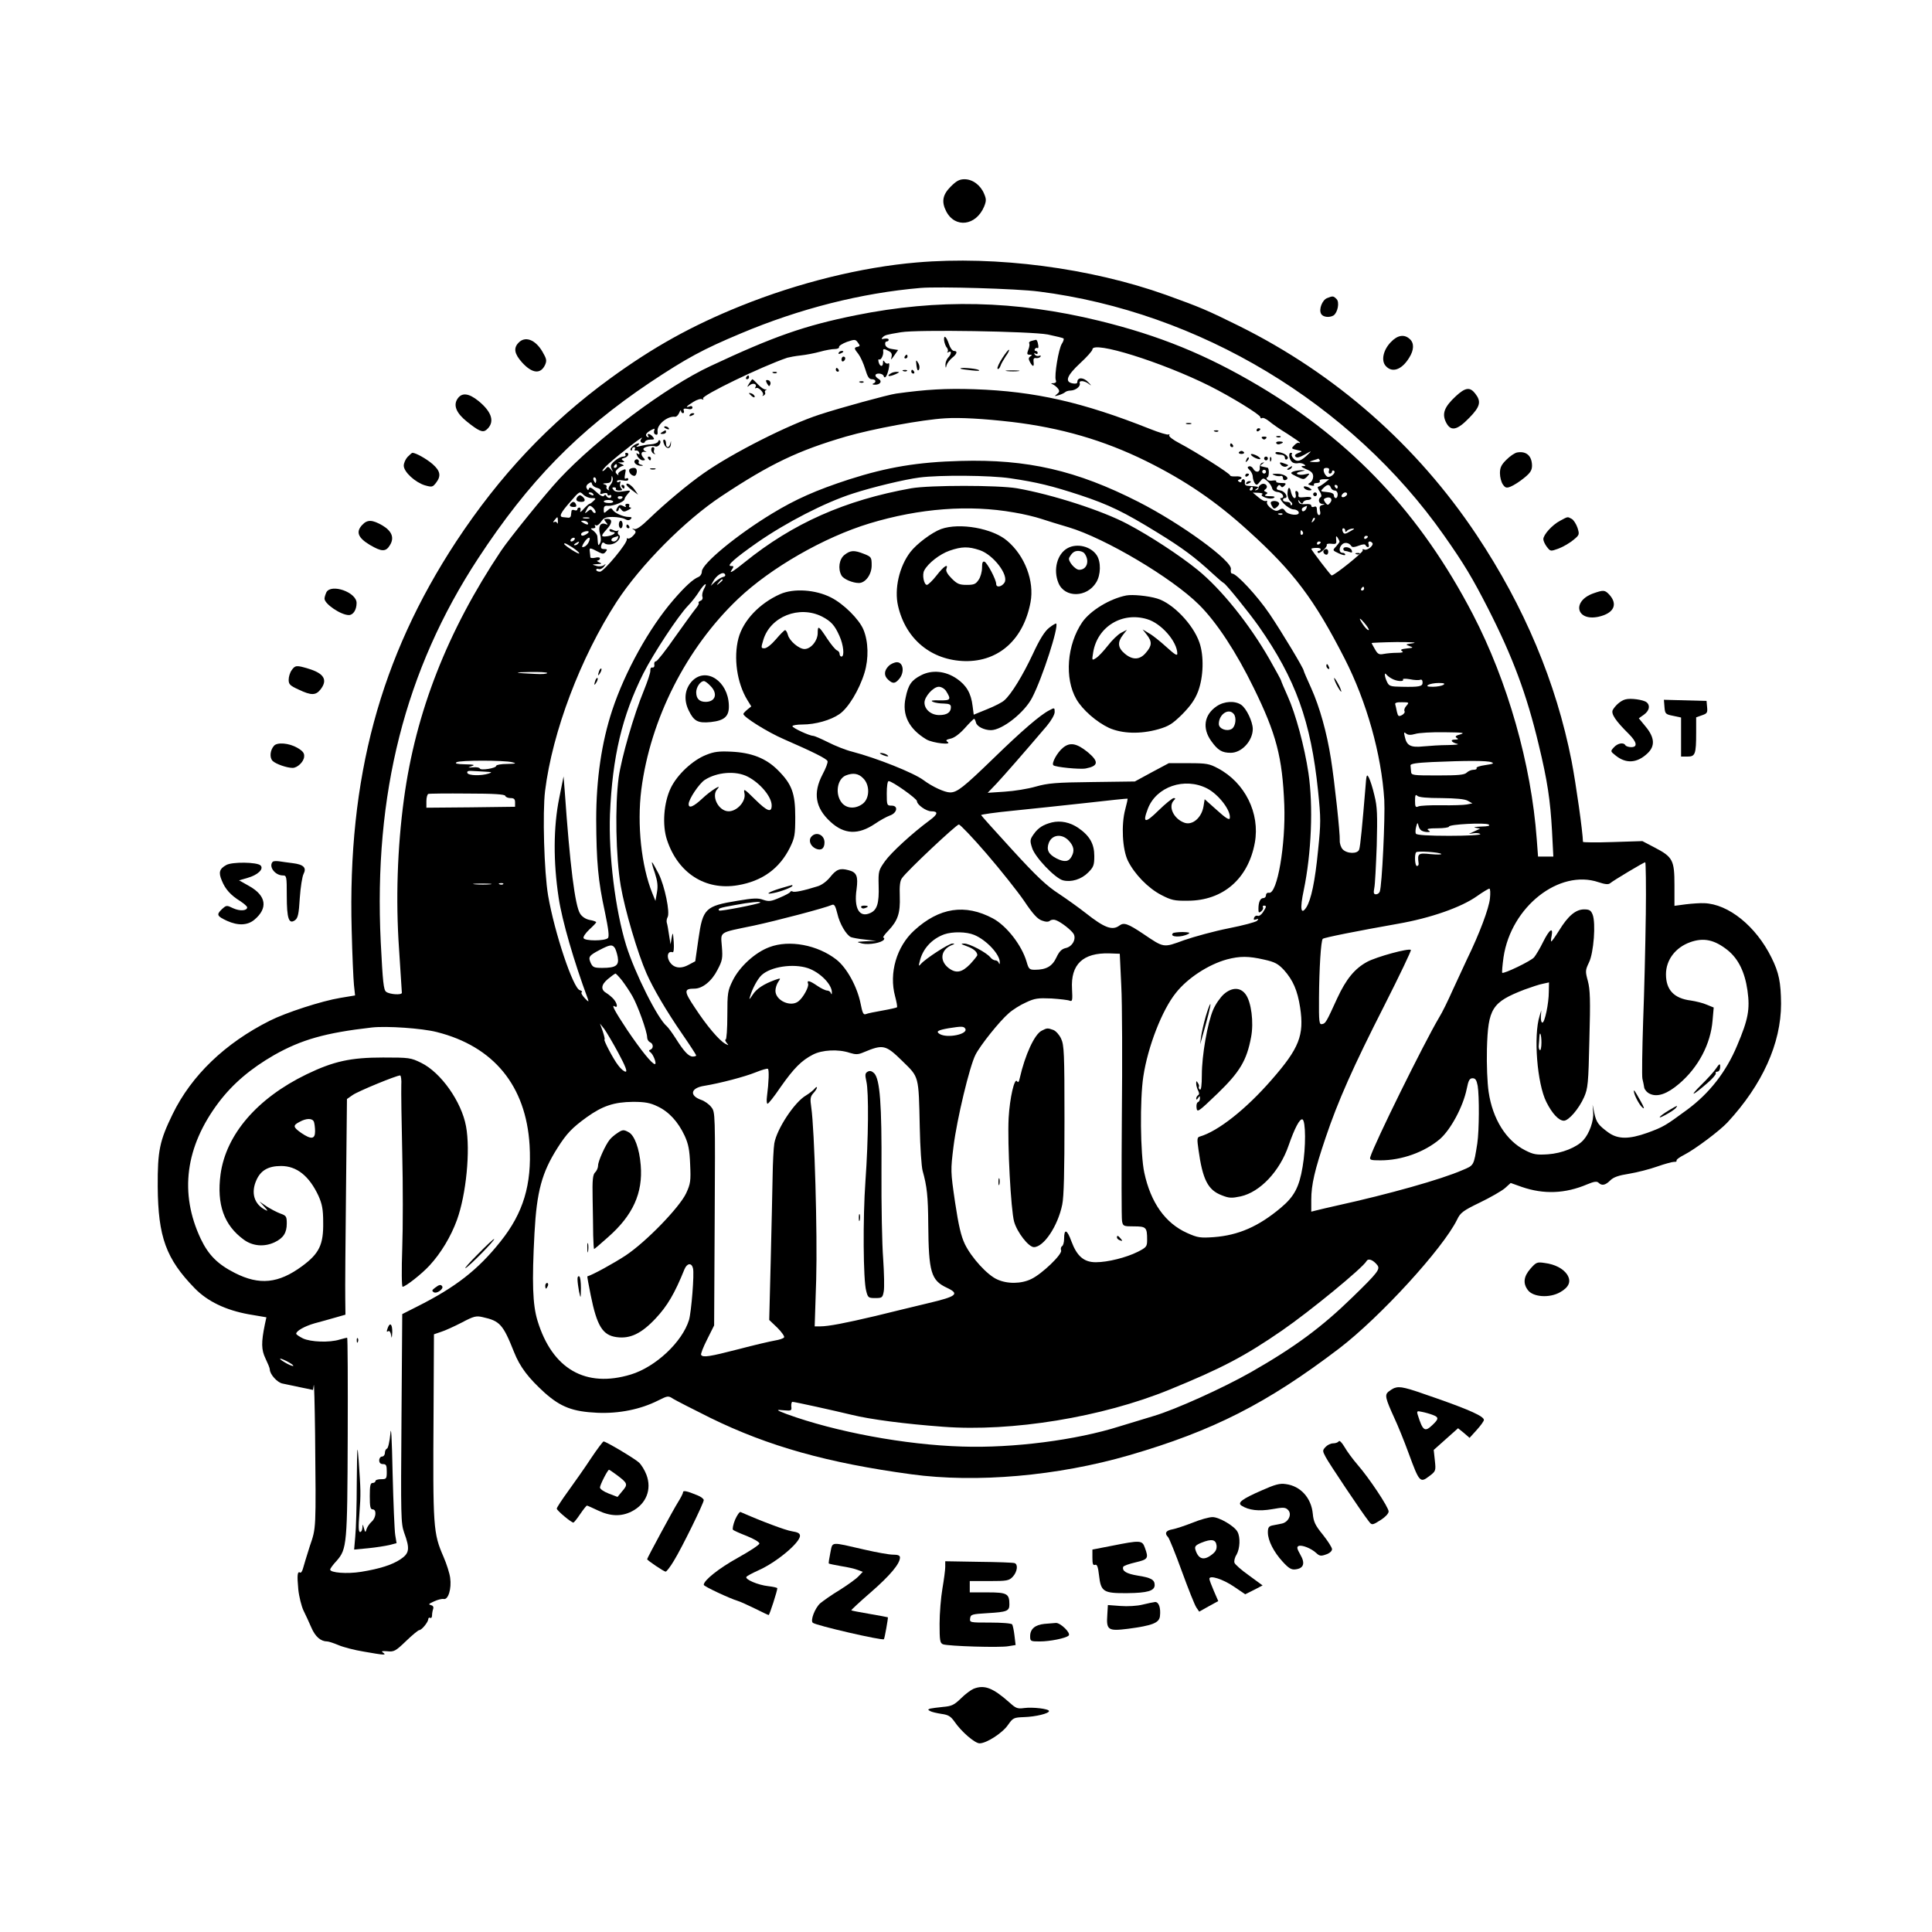 <?xml version="1.0" standalone="no"?>
<!DOCTYPE svg PUBLIC "-//W3C//DTD SVG 20010904//EN"
 "http://www.w3.org/TR/2001/REC-SVG-20010904/DTD/svg10.dtd">
<svg version="1.0" xmlns="http://www.w3.org/2000/svg"
 width="1024pt" height="1024pt" viewBox="0 0 1024 1024"
 preserveAspectRatio="xMidYMid meet">

<g transform="translate(0,1024) scale(0.1,-0.1)"
fill="#000000" stroke="none">
<path d="M5039 9251 c-43 -43 -50 -80 -24 -131 47 -91 158 -77 201 25 12 30
12 40 0 68 -19 46 -61 77 -104 77 -27 0 -43 -9 -73 -39z"/>
<path d="M4860 8849 c-294 -25 -627 -107 -935 -231 -260 -105 -463 -218 -691
-384 -324 -236 -585 -514 -816 -864 -403 -614 -576 -1254 -554 -2060 3 -129 9
-260 12 -290 l6 -56 -78 -13 c-98 -16 -289 -78 -374 -121 -237 -119 -415 -290
-515 -495 -69 -142 -80 -193 -79 -385 2 -266 44 -382 196 -538 68 -70 165
-116 286 -138 l94 -16 -8 -37 c-20 -97 -19 -135 3 -181 12 -25 23 -51 23 -58
0 -26 40 -70 67 -75 16 -3 58 -12 95 -20 l67 -14 4 26 c2 14 5 -102 7 -259 5
-515 6 -495 -28 -595 -16 -50 -32 -103 -36 -118 -4 -15 -11 -25 -15 -22 -15 9
-17 -14 -10 -89 4 -39 17 -89 27 -111 11 -22 30 -63 42 -91 21 -49 50 -74 85
-74 7 0 34 -9 58 -19 25 -11 86 -27 136 -35 108 -19 122 -20 101 -5 -11 8 -6
9 23 7 35 -4 44 1 99 54 33 32 65 58 70 58 13 0 47 42 48 58 0 7 5 10 10 7 6
-3 10 3 10 14 0 10 3 26 6 34 3 10 -1 17 -13 20 -14 3 -10 7 17 19 19 9 42 15
52 13 24 -5 42 55 34 112 -3 24 -19 74 -35 111 -55 127 -57 151 -53 774 l2
406 38 13 c20 6 70 29 109 49 64 34 77 37 111 29 91 -20 108 -38 166 -184 32
-81 77 -139 164 -218 85 -75 148 -99 278 -105 115 -5 229 18 322 65 52 26 54
26 80 9 15 -9 104 -55 197 -101 308 -151 623 -239 1065 -299 345 -47 776 -9
1155 101 444 129 731 275 1113 566 217 166 550 530 625 683 17 36 31 47 120
90 56 27 115 61 133 76 l31 28 59 -21 c116 -40 230 -36 347 14 36 15 51 17 60
8 17 -17 36 -13 61 12 18 18 44 27 101 36 42 7 109 24 148 38 40 14 80 25 90
25 9 -1 15 2 13 6 -3 5 16 19 42 32 58 30 187 127 228 171 185 200 284 419
284 629 -1 113 -11 165 -51 245 -82 166 -228 284 -357 288 -20 1 -64 -2 -97
-6 l-60 -8 0 110 c0 132 -9 149 -105 199 l-65 34 -157 -5 c-87 -3 -158 -2
-158 1 -1 53 -37 307 -60 427 -82 418 -251 820 -504 1200 -316 474 -745 852
-1258 1107 -172 85 -205 99 -388 165 -401 143 -899 208 -1320 172z m645 -154
c851 -108 1656 -592 2148 -1292 107 -152 151 -226 233 -386 132 -259 206 -458
269 -722 47 -194 62 -297 71 -459 l7 -136 -40 0 -41 0 -7 93 c-29 396 -154
836 -339 1192 -276 530 -635 913 -1134 1210 -278 165 -528 267 -847 345 -442
108 -855 117 -1290 29 -271 -55 -432 -111 -769 -269 -234 -109 -601 -384 -802
-599 -71 -76 -263 -313 -308 -380 -284 -425 -453 -855 -515 -1316 -35 -258
-44 -535 -26 -794 8 -124 15 -228 15 -233 0 -13 -64 -9 -83 5 -14 10 -18 49
-29 264 -38 784 129 1442 516 2033 268 409 529 676 910 932 194 129 282 177
483 261 311 131 637 214 953 241 96 8 511 -4 625 -19z m49 -228 c43 -9 80 -18
83 -21 3 -3 -1 -16 -9 -28 -17 -26 -41 -169 -32 -193 4 -10 0 -15 -12 -16 -15
0 -16 -2 -4 -6 8 -4 20 -13 27 -22 10 -13 9 -19 -5 -30 -15 -12 -14 -12 8 -6
14 4 29 11 35 16 5 5 18 9 30 9 26 1 53 22 48 38 -7 18 27 15 51 -5 12 -10 10
-5 -5 10 -25 28 -59 29 -59 2 0 -8 -9 -10 -25 -7 -43 8 -31 41 40 107 36 33
65 66 65 73 0 48 368 -67 622 -194 115 -58 268 -152 268 -165 0 -6 4 -8 9 -5
5 4 22 -4 38 -17 15 -13 58 -43 96 -66 37 -24 67 -45 67 -47 0 -3 -3 -3 -7 -1
-5 2 -15 -4 -24 -14 -16 -16 -15 -17 15 -24 31 -7 31 -7 7 -16 -17 -7 -21 -13
-14 -20 7 -7 22 -3 49 12 36 21 38 21 18 2 -38 -38 -60 -44 -78 -24 -9 10 -13
21 -9 24 3 4 1 7 -5 7 -16 0 -9 -39 9 -51 8 -5 21 -6 29 -4 8 2 22 0 30 -5 12
-8 12 -10 -5 -10 -13 -1 -7 -6 18 -17 28 -11 37 -21 37 -39 0 -12 -7 -27 -16
-32 -14 -8 -13 -10 5 -15 12 -3 19 -1 15 4 -3 5 4 9 16 9 12 0 18 5 15 10 -4
6 6 10 22 10 l28 0 -25 -20 c-14 -11 -29 -20 -34 -20 -4 0 -1 -11 8 -24 10
-15 12 -27 6 -31 -16 -10 -11 -35 8 -36 16 -1 16 -2 -1 -6 -12 -3 -15 -11 -11
-29 4 -14 2 -24 -5 -24 -6 0 -11 11 -11 25 0 18 -4 23 -15 19 -8 -4 -15 -1
-15 6 0 7 -12 10 -32 8 -21 -2 -32 2 -35 12 -4 13 -3 13 7 0 9 -11 13 -12 17
-2 2 6 13 12 24 12 10 0 19 4 19 10 0 6 -16 8 -35 5 -29 -3 -35 -1 -33 12 2 9
-2 18 -9 20 -7 3 -9 -3 -6 -16 3 -12 1 -21 -6 -21 -6 0 -14 14 -18 30 -7 36
-18 30 -19 -8 0 -15 7 -32 15 -39 9 -6 13 -15 8 -19 -4 -4 -7 -2 -7 4 0 7 -9
12 -20 12 -11 0 -20 5 -20 10 0 6 4 10 9 10 22 0 4 35 -21 40 -22 4 -25 8 -18
20 7 11 12 12 18 4 5 -9 11 -8 20 2 11 12 8 14 -18 14 -17 0 -29 4 -26 9 3 4
-5 6 -18 4 -13 -3 -27 0 -30 6 -4 6 -4 11 1 11 10 0 11 50 1 51 -5 1 -12 3
-18 4 -5 1 -13 3 -17 4 -5 1 -1 6 7 12 13 9 13 10 0 6 -8 -2 -14 -14 -13 -26
3 -25 -22 -29 -35 -5 -5 9 -15 15 -22 12 -10 -3 -9 -8 4 -20 9 -9 16 -25 16
-35 0 -10 5 -25 10 -33 9 -13 13 -12 28 7 16 21 18 21 38 4 12 -10 23 -26 26
-37 2 -12 13 -20 31 -22 26 -3 40 -32 15 -32 -6 0 1 -13 17 -30 16 -16 39 -30
51 -30 12 0 24 -6 27 -14 9 -22 -55 -17 -71 5 -10 15 -16 16 -31 7 -14 -9 -24
-7 -44 8 -15 10 -24 25 -22 32 3 7 0 10 -5 7 -6 -4 -24 5 -40 19 l-30 25 31
-1 c16 -1 25 -4 19 -8 -8 -5 -1 -11 18 -18 17 -6 35 -6 43 -1 10 6 3 9 -21 9
-24 0 -31 3 -21 9 11 7 11 9 0 14 -11 4 -11 8 -2 14 19 14 -1 37 -22 26 -9 -5
-16 -14 -15 -19 1 -5 -4 -10 -12 -12 -9 -2 -8 0 2 7 16 11 13 12 -45 16 -13 0
-19 7 -17 18 2 9 -2 17 -8 17 -5 0 -10 -5 -10 -11 0 -5 -5 -7 -12 -3 -9 6 -9
9 0 12 24 8 11 19 -18 17 -16 -1 -30 1 -30 5 0 10 -182 125 -267 170 -35 18
-60 37 -56 43 3 5 2 7 -4 4 -5 -3 -49 10 -99 30 -355 141 -608 199 -929 210
-152 5 -256 -1 -415 -23 -43 -6 -295 -75 -405 -111 -162 -52 -463 -204 -615
-311 -82 -57 -206 -161 -288 -240 -43 -42 -68 -59 -80 -56 -14 5 -14 4 -2 -4
12 -9 12 -14 -4 -31 -10 -11 -23 -18 -28 -15 -4 3 -7 1 -6 -4 6 -18 -122 -172
-142 -172 -11 0 -20 4 -20 10 0 5 6 7 13 4 8 -3 20 3 28 13 12 16 12 17 -1 7
-9 -6 -26 -8 -40 -3 -24 7 -24 7 5 9 26 1 27 3 10 10 -11 5 -14 9 -7 9 6 1 12
6 12 11 0 6 -11 8 -25 4 -14 -3 -25 -2 -26 2 0 5 -2 19 -3 30 -3 23 -1 23 51
-4 17 -9 24 -8 33 3 10 12 9 15 -8 15 -15 0 -19 5 -15 20 4 15 9 18 18 10 7
-6 25 -8 39 -4 30 7 52 39 36 49 -6 4 -7 12 -4 18 4 7 4 9 -1 5 -4 -4 -16 -3
-26 3 -13 6 -19 6 -19 -1 0 -5 7 -10 16 -10 26 0 6 -17 -26 -22 -37 -5 -37 1
-5 36 31 33 32 56 4 56 -19 0 -20 -2 -8 -17 12 -15 12 -16 -3 -10 -26 9 -39
-14 -28 -53 6 -20 6 -39 0 -49 -10 -17 -10 -16 -14 37 -1 8 -10 20 -20 28 -18
13 -18 14 -2 14 10 0 14 4 10 12 -4 7 -3 8 4 4 6 -4 19 5 28 19 13 20 24 25
61 25 24 0 54 -5 65 -11 14 -8 23 -8 31 0 8 8 5 11 -11 11 -28 0 -75 21 -85
38 -7 11 -12 10 -28 -4 -18 -16 -19 -16 -19 5 0 17 5 22 23 20 27 -2 87 22 87
35 0 5 8 18 18 29 17 19 16 19 -24 13 -29 -5 -44 -3 -52 7 -9 11 -8 14 3 14 8
0 12 -4 9 -9 -3 -4 5 -8 17 -8 17 0 20 3 12 11 -6 6 -9 18 -6 27 4 10 2 13 -5
8 -7 -4 -12 -3 -12 3 0 6 12 8 30 5 20 -4 30 -2 30 5 0 7 -5 9 -12 5 -8 -5 -9
2 -5 23 6 29 5 30 -18 19 -13 -6 -21 -15 -18 -21 3 -5 0 -5 -7 2 -10 9 -10 15
3 27 9 9 22 16 29 17 7 0 4 4 -7 9 l-20 9 20 0 c15 1 17 3 7 10 -10 6 -9 10 7
14 21 5 30 27 10 27 -5 0 -7 -4 -4 -10 3 -5 -2 -10 -12 -10 -10 0 -30 -10 -45
-23 -21 -18 -24 -27 -16 -42 9 -19 8 -19 -5 -2 -13 15 -16 16 -27 2 -7 -9 -15
-13 -17 -11 -3 2 12 20 34 39 55 50 190 154 175 135 -10 -13 -10 -18 -1 -24 7
-4 15 -2 17 4 2 7 15 12 29 12 21 0 24 2 13 15 -15 18 -35 20 -24 3 4 -7 3 -8
-5 -4 -14 9 -7 22 21 37 18 9 20 9 15 -4 -3 -8 0 -18 8 -20 9 -4 12 2 10 18
-3 35 53 81 93 76 7 -1 16 8 22 21 5 13 9 17 9 11 1 -7 5 -13 11 -13 5 0 7 6
4 14 -4 10 2 12 20 9 17 -4 26 -1 26 7 0 7 -7 10 -15 6 -26 -9 -17 1 20 24 19
12 40 18 46 14 8 -4 9 -3 5 4 -9 15 311 170 447 216 11 3 42 9 70 12 29 3 75
12 104 20 28 8 63 14 77 14 14 0 25 5 23 11 -1 6 18 18 42 27 42 14 45 14 58
-4 12 -16 12 -19 -1 -22 -21 -4 -20 -9 4 -39 11 -15 27 -50 36 -80 12 -40 20
-53 35 -53 21 0 26 -16 7 -23 -7 -3 -3 -6 9 -6 28 -1 41 19 19 31 -9 5 -16 13
-16 18 0 15 38 12 43 -2 6 -19 18 -4 27 36 5 23 4 34 -2 30 -6 -4 -14 0 -19 7
-7 11 -9 10 -9 -3 0 -24 -16 -23 -23 2 -3 11 -2 18 3 15 9 -6 24 24 21 43 -2
15 4 15 30 1 14 -7 18 -16 14 -32 -5 -17 -2 -15 14 8 l21 30 -32 5 c-21 3 -34
12 -36 23 -2 9 1 17 7 17 6 0 11 4 11 9 0 6 -10 8 -22 6 -16 -4 -19 -2 -10 7
12 12 18 14 97 27 86 15 688 5 779 -12z m-194 -463 c262 -31 490 -97 715 -208
206 -102 370 -213 543 -371 238 -215 348 -361 509 -676 116 -227 195 -506 210
-749 5 -91 -12 -456 -24 -486 -3 -8 -12 -14 -20 -14 -12 0 -14 7 -9 33 4 17 9
119 13 225 4 163 3 205 -12 265 -9 40 -23 83 -30 96 -11 21 -13 15 -18 -55
-16 -193 -27 -310 -33 -326 -7 -25 -65 -24 -88 1 -9 10 -16 31 -15 47 2 36
-27 308 -47 434 -22 139 -59 271 -104 372 -22 48 -40 90 -40 93 0 12 -118 208
-181 301 -65 96 -175 214 -198 214 -7 0 -9 10 -7 23 10 42 -264 242 -490 357
-328 167 -589 227 -943 217 -227 -6 -388 -33 -591 -98 -175 -57 -283 -105
-408 -181 -185 -112 -372 -266 -372 -307 0 -12 -8 -25 -18 -29 -28 -11 -71
-50 -133 -122 -128 -148 -257 -381 -324 -584 -56 -169 -85 -365 -85 -579 1
-224 10 -326 46 -490 19 -92 24 -131 16 -139 -16 -16 -124 -16 -129 0 -3 7 11
27 31 46 20 18 36 35 36 38 0 3 -15 9 -34 12 -21 4 -41 17 -51 33 -27 41 -54
252 -82 653 l-6 75 -23 -115 c-31 -152 -32 -338 -3 -528 18 -121 81 -338 155
-537 6 -17 3 -16 -17 5 -13 14 -21 28 -16 31 5 3 0 8 -10 11 -35 9 -134 304
-168 502 -21 125 -30 438 -16 554 39 314 188 707 379 1002 127 195 363 433
557 561 258 171 405 241 658 315 141 41 405 90 527 97 77 5 203 -2 350 -19z
m1635 -204 c4 -6 -7 -10 -27 -9 -31 1 -32 1 -8 9 14 4 26 8 27 9 1 1 5 -3 8
-9z m-3725 -30 c0 -5 -5 -10 -11 -10 -5 0 -7 5 -4 10 3 6 8 10 11 10 2 0 4 -4
4 -10z m3774 -25 c-4 -8 -1 -15 5 -15 6 0 11 5 11 11 0 5 5 7 10 4 14 -9 -17
-38 -34 -32 -7 3 -16 15 -19 26 -4 16 0 21 14 21 12 0 16 -5 13 -15z m-334 -5
c0 -5 -4 -10 -10 -10 -5 0 -10 5 -10 10 0 6 5 10 10 10 6 0 10 -4 10 -10z
m-3474 -69 c-9 -10 -13 -21 -9 -26 5 -4 2 -5 -5 -1 -7 4 -10 11 -7 16 3 5 -3
11 -12 13 -11 3 -8 5 10 6 21 1 27 6 28 24 1 18 2 18 6 4 3 -10 -2 -26 -11
-36z m2119 34 c142 -21 219 -40 369 -89 154 -51 234 -90 411 -199 132 -81 199
-131 292 -217 28 -26 55 -49 60 -51 12 -6 132 -154 185 -229 195 -279 276
-503 314 -872 15 -146 15 -170 0 -315 -16 -166 -37 -262 -62 -302 -29 -44 -35
-8 -14 90 41 198 51 446 25 622 -21 141 -68 314 -110 407 -19 42 -35 80 -35
83 0 3 -28 54 -62 114 -106 185 -255 371 -381 473 -95 77 -251 179 -368 241
-134 72 -401 158 -589 191 -101 17 -462 17 -560 0 -352 -63 -628 -186 -883
-392 -54 -44 -82 -62 -72 -46 16 25 16 26 -1 26 -26 0 22 42 139 124 154 107
360 213 507 260 104 34 275 75 353 85 107 14 375 12 482 -4z m-2195 -10 c0 -8
-2 -15 -4 -15 -2 0 -6 7 -10 15 -3 8 -1 15 4 15 6 0 10 -7 10 -15z m5 -41 c16
-4 22 -11 18 -21 -5 -12 -1 -14 15 -8 14 4 22 2 22 -5 0 -6 5 -8 10 -5 6 3 10
1 10 -4 0 -14 -17 -14 -26 0 -4 8 -8 8 -13 1 -4 -7 -20 1 -41 21 -23 22 -35
27 -38 18 -4 -11 -6 -11 -12 0 -5 8 -2 18 8 25 14 10 18 10 20 -2 2 -8 14 -17
27 -20z m3889 1 c3 -8 12 -15 21 -15 8 0 15 -9 15 -20 0 -11 -4 -20 -10 -20
-5 0 -10 6 -10 14 0 10 -13 16 -37 18 -35 3 -36 4 -19 21 21 21 32 22 40 2z
m36 5 c0 -5 -2 -10 -4 -10 -3 0 -8 5 -11 10 -3 6 -1 10 4 10 6 0 11 -4 11 -10z
m-450 -10 c0 -5 -5 -10 -11 -10 -5 0 -7 5 -4 10 3 6 8 10 11 10 2 0 4 -4 4
-10z m-3504 -50 c23 0 24 -2 10 -15 -8 -8 -17 -15 -21 -15 -3 0 -17 -12 -31
-27 -14 -17 -22 -21 -18 -10 3 9 1 17 -5 17 -6 0 -11 -4 -11 -10 0 -5 -7 -7
-15 -4 -8 4 -16 1 -16 -5 -1 -6 -2 -17 -3 -23 0 -7 -7 -13 -13 -12 -7 1 -20 2
-29 3 -23 2 -14 22 40 83 47 55 49 55 67 37 11 -11 31 -19 45 -19z m9 20 c3
-6 -1 -7 -9 -4 -18 7 -21 14 -7 14 6 0 13 -4 16 -10z m3995 1 c0 -5 -7 -11
-15 -15 -15 -5 -20 5 -8 17 9 10 23 9 23 -2z m-3840 -15 c0 -11 -19 -15 -25
-6 -3 5 1 10 9 10 9 0 16 -2 16 -4z m3750 -31 c-11 -14 -14 -13 -26 2 -10 15
-10 19 4 24 24 9 38 -7 22 -26z m-3800 6 c0 -5 -11 -8 -25 -7 -33 1 -33 16 0
16 14 0 25 -4 25 -9z m-103 -36 c8 -9 12 -19 9 -23 -4 -3 -11 0 -16 8 -7 12
-11 12 -26 -1 -16 -13 -16 -12 -5 9 14 26 18 27 38 7z m3777 0 c-7 -16 -24
-21 -24 -6 0 8 7 13 27 20 1 1 0 -6 -3 -14z m-1550 -21 c50 -8 115 -24 145
-34 31 -10 97 -31 146 -45 193 -58 546 -267 690 -410 93 -92 198 -252 290
-441 120 -244 152 -368 162 -619 8 -211 -37 -475 -81 -467 -9 2 -16 -4 -16
-13 0 -8 -6 -15 -14 -15 -16 0 -26 -21 -26 -57 0 -21 2 -23 15 -13 8 7 12 16
9 21 -3 5 0 9 5 9 15 0 14 -6 -5 -35 -8 -13 -21 -22 -28 -19 -8 3 -16 -2 -19
-10 -4 -11 -1 -13 11 -9 13 5 14 3 5 -7 -6 -7 -74 -25 -150 -40 -76 -15 -182
-44 -237 -63 -112 -41 -105 -42 -219 35 -78 52 -100 60 -123 43 -38 -29 -80
-13 -180 66 -33 26 -97 72 -142 102 -65 42 -118 92 -247 233 -90 98 -164 181
-165 184 0 3 75 14 168 23 92 9 266 28 387 41 121 14 220 24 221 23 2 -1 -4
-27 -12 -57 -22 -82 -15 -212 14 -272 35 -71 107 -145 176 -181 54 -28 70 -32
141 -31 187 0 321 116 356 308 28 155 -52 318 -196 394 -45 24 -60 27 -155 27
l-105 0 -90 -48 -90 -49 -225 -3 c-193 -2 -236 -6 -300 -24 -41 -12 -115 -24
-165 -27 l-90 -6 46 48 c41 44 141 158 267 306 24 29 42 60 42 74 0 24 -1 24
-29 9 -47 -24 -145 -108 -296 -255 -158 -153 -192 -180 -229 -180 -29 0 -94
30 -141 65 -52 39 -248 117 -378 151 -33 8 -91 31 -128 50 -38 19 -73 34 -79
34 -20 0 -110 42 -110 51 0 5 24 9 53 9 69 0 150 23 196 55 47 32 105 128 133
219 23 76 21 166 -6 230 -23 54 -104 135 -171 169 -82 42 -198 50 -270 18
-110 -49 -196 -140 -221 -234 -27 -103 -8 -237 47 -327 l21 -34 -21 -17 c-12
-10 -21 -20 -21 -23 0 -16 127 -96 215 -134 156 -68 226 -103 231 -116 3 -7
-9 -38 -26 -70 -52 -99 -39 -178 42 -252 73 -67 147 -70 236 -10 26 18 61 37
77 43 40 13 48 53 11 53 -25 0 -26 2 -26 65 0 37 4 65 10 65 19 0 150 -93 150
-106 0 -19 49 -54 76 -54 38 0 36 -15 -9 -48 -92 -68 -203 -170 -236 -216 -34
-48 -36 -53 -34 -130 3 -93 -8 -129 -44 -145 -58 -27 -88 24 -73 126 9 69 1
90 -43 101 -45 12 -64 5 -98 -38 -18 -22 -45 -42 -67 -48 -73 -23 -123 -33
-131 -27 -5 3 -11 2 -13 -3 -1 -4 -27 -18 -56 -30 -46 -20 -57 -21 -87 -11
-27 10 -52 9 -135 -5 -172 -28 -185 -41 -208 -202 l-17 -119 -36 -19 c-44 -24
-83 -16 -103 22 -14 28 -4 53 19 45 6 -2 8 20 6 54 -4 53 -5 55 -11 23 l-6
-35 -8 50 c-4 28 -9 57 -12 65 -2 8 0 21 4 28 15 23 -15 167 -47 231 -17 33
-33 61 -35 61 -3 0 4 -26 15 -57 14 -44 17 -69 11 -103 l-8 -45 -17 42 c-58
144 -81 363 -58 547 48 375 239 752 514 1013 173 164 455 326 696 399 264 80
529 100 765 58z m1423 -10 c-3 -3 -12 -4 -19 -1 -8 3 -5 6 6 6 11 1 17 -2 13
-5z m-3840 -36 c0 -13 -1 -17 -4 -10 -3 6 -10 9 -16 5 -7 -4 -6 1 2 10 17 21
17 21 18 -5z m166 15 c-7 -2 -21 -2 -30 0 -10 3 -4 5 12 5 17 0 24 -2 18 -5z
m3838 -16 c-10 -9 -11 -8 -5 6 3 10 9 15 12 12 3 -3 0 -11 -7 -18z m-3846 -7
c8 -13 -5 -13 -25 0 -13 8 -13 10 2 10 9 0 20 -4 23 -10z m4015 -42 c0 -8 3
-9 8 -3 4 6 16 11 27 13 17 2 16 0 -5 -12 -32 -19 -37 -19 -44 -1 -3 8 -1 15
4 15 6 0 10 -6 10 -12z m-4020 -18 c-19 -12 -30 -12 -30 -1 0 10 31 20 40 14
2 -2 -2 -8 -10 -13z m3795 11 c3 -5 2 -12 -3 -15 -5 -3 -9 1 -9 9 0 17 3 19
12 6z m-3631 -36 c-4 -8 -12 -15 -20 -15 -20 0 -17 18 4 23 9 3 18 5 19 6 1 0
0 -6 -3 -14z m3826 -16 c0 -3 -9 -14 -19 -26 -19 -20 -19 -20 15 -36 19 -9 34
-12 34 -7 0 6 -7 10 -15 10 -18 0 -20 27 -2 44 13 14 38 10 49 -8 5 -8 17 -7
40 2 21 8 34 9 36 2 2 -5 8 -10 13 -10 4 0 6 7 3 15 -6 15 7 21 19 8 12 -11
-24 -42 -41 -36 -9 4 -13 2 -9 -4 5 -9 -150 -133 -165 -133 -5 0 -108 135
-108 141 0 2 11 5 25 5 14 1 25 -2 25 -7 0 -5 -5 -9 -11 -9 -5 0 -8 -4 -4 -9
6 -11 53 30 47 42 -2 4 9 7 25 5 25 -3 28 0 25 22 -2 19 0 22 8 10 5 -8 10
-18 10 -21z m150 27 c0 -3 -4 -8 -10 -11 -5 -3 -10 -1 -10 4 0 6 5 11 10 11 6
0 10 -2 10 -4z m-4205 -16 c-3 -5 -11 -10 -16 -10 -6 0 -7 5 -4 10 3 6 11 10
16 10 6 0 7 -4 4 -10z m78 -7 c-7 -19 -22 -33 -36 -33 -4 0 0 11 9 25 19 29
37 34 27 8z m-58 -13 c-3 -5 -12 -10 -18 -10 -7 0 -6 4 3 10 19 12 23 12 15 0z
m3935 6 c0 -3 -4 -8 -10 -11 -5 -3 -10 -1 -10 4 0 6 5 11 10 11 6 0 10 -2 10
-4z m-3965 -28 c19 -13 35 -26 35 -31 0 -4 -18 5 -40 19 -38 25 -47 34 -35 34
3 0 21 -10 40 -22z m797 -156 c-9 -2 -28 -14 -41 -25 l-24 -22 12 22 c17 33
53 56 63 40 5 -7 1 -13 -10 -15z m-2 -16 c0 -2 -8 -10 -17 -17 -16 -13 -17
-12 -4 4 13 16 21 21 21 13z m-100 -50 c-7 -14 -10 -31 -7 -39 3 -9 -1 -18
-10 -21 -9 -4 -13 -9 -10 -12 3 -3 -4 -16 -15 -29 -11 -13 -60 -81 -110 -151
-49 -71 -95 -129 -101 -129 -7 0 -11 -8 -9 -18 2 -10 -3 -16 -10 -15 -8 2 -12
-5 -11 -16 1 -11 -15 -58 -34 -105 -53 -128 -119 -356 -134 -462 -20 -150 -15
-420 11 -574 22 -128 89 -356 137 -465 35 -79 105 -199 190 -322 40 -58 73
-109 73 -112 0 -3 -8 -6 -18 -6 -22 0 -47 27 -91 97 -18 28 -39 57 -47 64 -48
39 -169 281 -215 428 -58 188 -94 482 -86 695 13 306 64 521 177 747 54 106
183 303 237 359 19 19 46 54 60 77 29 44 46 50 23 9z m3500 4 c0 -5 -5 -10
-11 -10 -5 0 -7 5 -4 10 3 6 8 10 11 10 2 0 4 -4 4 -10z m-2873 -148 c48 -25
67 -46 92 -102 22 -48 28 -110 11 -110 -5 0 -10 6 -10 14 0 8 -6 16 -14 19 -8
3 -31 31 -51 61 -46 70 -51 73 -51 31 0 -41 -36 -85 -70 -85 -29 0 -80 43 -88
75 -4 14 -10 25 -15 25 -4 0 -26 -22 -48 -48 -24 -28 -49 -48 -61 -48 -19 0
-19 2 -6 45 37 123 190 184 311 123z m2898 -71 c-6 -5 -30 23 -46 54 -5 11 4
5 20 -14 17 -19 28 -37 26 -40z m235 -70 c-41 -6 -43 -7 -20 -15 23 -9 22 -9
-14 -13 -29 -3 -36 -7 -25 -14 10 -6 2 -9 -27 -9 -23 0 -54 -3 -70 -6 -24 -5
-32 -1 -46 24 -10 17 -18 32 -18 34 0 1 60 4 133 5 74 0 112 -2 87 -6z m-4590
-158 c0 -5 -28 -7 -62 -5 -113 5 -125 9 -30 10 50 1 92 -1 92 -5z m4477 -30
c26 -15 67 -17 59 -4 -3 4 13 5 36 1 23 -5 48 -6 55 -3 8 3 13 -2 13 -15 0
-20 -17 -24 -110 -22 -61 1 -68 3 -79 27 -13 27 -15 54 -3 38 4 -5 17 -16 29
-22z m273 -33 c-8 -5 -33 -10 -55 -10 -29 0 -36 3 -25 10 8 5 33 10 55 10 29
0 36 -3 25 -10z m-196 -111 c-9 -10 -13 -22 -10 -28 4 -5 -2 -15 -13 -21 -18
-9 -21 -7 -27 17 -3 16 -7 33 -9 40 -3 8 10 12 36 11 38 0 39 -1 23 -19z m47
-149 c18 6 88 10 154 9 96 -1 113 -3 86 -11 -26 -7 -31 -12 -20 -19 11 -6 8
-9 -10 -9 -28 0 -18 -15 14 -23 11 -3 -12 -5 -51 -6 -39 0 -98 -4 -130 -7 -67
-7 -88 4 -98 50 -6 25 -5 28 7 18 9 -8 24 -9 48 -2z m-4786 -150 c25 -6 20 -8
-27 -9 -32 0 -58 -5 -58 -10 0 -13 -83 -26 -87 -14 -2 5 -18 8 -36 6 -29 -2
-30 -2 -7 6 20 7 13 9 -35 10 -43 1 -56 4 -45 11 17 11 251 11 295 0z m5190 0
c16 -6 9 -9 -32 -15 -29 -4 -50 -11 -47 -16 3 -5 -4 -9 -16 -9 -12 0 -28 -7
-36 -15 -12 -12 -44 -15 -155 -15 -132 0 -139 1 -140 20 -1 11 -2 26 -3 33 -1
9 31 14 114 18 183 8 293 8 315 -1z m-5335 -50 c38 -2 41 -3 20 -10 -41 -13
-107 -11 -113 3 -3 9 4 12 22 11 14 -1 46 -2 71 -4z m2005 -35 c36 -35 35
-105 -1 -134 -38 -30 -87 -28 -113 5 -36 46 -24 125 22 144 38 15 67 11 92
-15z m1823 -54 c62 -32 128 -119 120 -158 -2 -11 -22 1 -68 43 l-65 58 -6 -37
c-10 -62 -60 -104 -103 -87 -56 21 -86 86 -54 118 9 9 9 12 -1 12 -7 0 -43
-29 -80 -65 -72 -71 -87 -69 -57 9 45 117 195 168 314 107z m-3720 -39 c2 -7
15 -12 28 -12 18 0 24 -5 24 -23 l0 -23 -235 -3 -235 -2 0 35 c0 19 5 36 10
38 6 2 99 3 207 2 141 0 198 -4 201 -12z m4962 -12 c77 -1 123 -5 139 -14 l25
-14 -30 -6 c-16 -3 -76 -5 -134 -4 -58 1 -113 -2 -122 -6 -15 -7 -18 -3 -18
30 0 30 3 35 12 26 8 -8 51 -12 128 -12z m-106 -172 c6 -4 20 -8 31 -8 17 0
17 2 5 10 -11 7 3 10 48 10 34 0 62 4 62 9 0 12 191 22 210 11 10 -7 -2 -10
-40 -11 -30 -1 -44 -4 -30 -6 l25 -5 -30 -14 -30 -14 28 4 c15 2 30 -1 33 -5
3 -5 -71 -9 -165 -9 -108 0 -172 4 -176 11 -4 5 -3 22 1 37 6 23 8 24 12 7 2
-11 9 -23 16 -27z m-2304 -124 c74 -86 163 -198 198 -249 46 -69 71 -96 94
-104 21 -8 35 -8 43 -1 7 6 21 7 31 3 28 -10 84 -54 95 -74 14 -27 -8 -67 -43
-74 -21 -5 -34 -18 -49 -50 -22 -47 -54 -65 -114 -65 -29 0 -33 4 -44 43 -26
88 -106 190 -178 229 -148 79 -285 58 -418 -64 -93 -85 -134 -226 -101 -348 8
-30 13 -57 10 -59 -2 -2 -36 -10 -76 -17 -40 -7 -80 -15 -89 -19 -13 -5 -18 6
-28 57 -18 89 -73 189 -128 232 -100 78 -250 106 -355 66 -76 -28 -159 -104
-195 -178 -26 -53 -28 -65 -28 -184 0 -71 -4 -128 -9 -128 -5 0 -2 -7 5 -17
13 -15 12 -15 -7 -5 -32 17 -99 96 -161 191 -59 88 -59 101 -2 101 42 0 92 40
122 100 26 49 28 62 23 123 -6 81 -20 72 169 111 117 25 377 93 415 110 12 5
18 -6 28 -46 12 -54 47 -113 72 -125 8 -3 42 -10 75 -13 l60 -7 -55 -2 c-53
-3 -54 -3 -20 -12 37 -8 104 4 115 21 3 6 2 10 -3 10 -5 0 6 17 26 37 51 54
64 93 61 182 -2 55 1 83 12 97 26 38 288 284 301 284 7 0 74 -70 148 -156z
m2409 0 c3 -4 -22 -4 -56 -1 -67 7 -71 4 -64 -50 1 -7 -3 -13 -9 -13 -11 0
-14 62 -4 73 9 8 124 0 133 -9z m1084 -326 c-2 -156 -8 -407 -14 -560 -5 -152
-7 -289 -4 -305 4 -15 8 -37 10 -49 3 -11 16 -26 31 -32 39 -18 91 0 154 54
101 86 167 210 177 336 l6 68 -37 15 c-20 9 -58 18 -84 22 -89 11 -132 56
-132 139 0 76 50 142 128 170 72 26 130 13 200 -43 56 -46 90 -115 104 -213
14 -100 4 -153 -55 -292 -58 -139 -147 -253 -265 -340 -117 -86 -126 -91 -210
-122 -98 -35 -157 -35 -208 2 -53 39 -63 53 -74 103 l-9 44 3 -41 c4 -44 -20
-112 -52 -147 -34 -38 -114 -70 -187 -75 -62 -4 -78 -1 -121 21 -101 51 -173
166 -194 310 -7 46 -11 145 -9 227 6 216 26 248 199 315 36 13 80 28 98 31
l32 7 -1 -49 c0 -64 -22 -165 -34 -164 -6 0 -9 15 -8 33 l2 32 -9 -30 c-33
-105 -13 -359 36 -456 31 -62 66 -99 93 -99 25 0 79 62 107 125 20 46 23 70
28 305 6 210 4 265 -8 310 -14 52 -14 57 6 99 25 51 37 209 19 254 -9 22 -17
27 -45 27 -44 0 -85 -34 -132 -111 -20 -32 -39 -59 -42 -59 -2 0 -2 14 2 30 9
49 -12 34 -45 -32 -17 -35 -39 -71 -48 -82 -17 -20 -161 -89 -169 -82 -2 3 1
40 7 83 40 267 295 468 504 397 33 -11 51 -13 60 -6 19 16 180 112 187 112 3
0 5 -127 3 -282z m-6125 165 c-21 -2 -57 -2 -80 0 -24 2 -7 4 37 4 44 0 63 -2
43 -4z m69 1 c-3 -3 -12 -4 -19 -1 -8 3 -5 6 6 6 11 1 17 -2 13 -5z m5230 -76
c-5 -52 -56 -188 -122 -323 -18 -38 -52 -113 -76 -164 -23 -52 -55 -118 -72
-145 -79 -133 -343 -668 -364 -738 -5 -16 2 -18 54 -18 112 0 232 43 314 112
58 50 124 173 143 267 9 45 15 56 31 56 15 0 21 -9 27 -40 9 -55 8 -238 -2
-305 -19 -120 -17 -116 -79 -142 -112 -49 -389 -127 -666 -188 -44 -10 -92
-21 -107 -25 l-28 -7 0 63 c0 80 18 157 76 329 65 193 145 374 312 702 80 158
143 290 140 293 -10 11 -182 -36 -232 -63 -66 -36 -111 -91 -158 -192 -58
-127 -62 -135 -81 -138 -15 -3 -17 10 -16 140 1 151 10 303 20 312 7 7 190 43
399 80 172 30 335 87 418 146 31 22 61 40 66 40 5 0 6 -24 3 -52z m-3868 -22
c-9 -8 -211 -47 -217 -42 -10 10 2 15 83 29 78 15 142 21 134 13z m1134 -171
c66 -27 139 -106 136 -147 0 -10 -2 -10 -6 0 -2 6 -10 12 -18 12 -7 0 -19 7
-26 16 -21 26 -112 74 -139 73 -20 0 -18 -2 14 -14 36 -13 55 -29 56 -47 0 -4
-17 -25 -38 -48 -44 -45 -75 -51 -115 -20 -49 39 -41 97 18 121 16 6 17 8 3 8
-18 1 -144 -81 -167 -108 -12 -14 -13 -12 -6 14 15 66 64 119 130 143 44 15
117 14 158 -3z m-1906 -67 c6 -7 13 -30 17 -50 8 -45 -9 -58 -82 -58 -43 0
-50 3 -61 26 -14 32 -10 39 47 69 54 28 66 30 79 13z m2686 -203 c5 -93 6
-406 3 -695 -2 -289 -2 -537 1 -552 5 -27 8 -28 63 -28 65 0 70 -5 70 -71 0
-36 -3 -40 -50 -64 -60 -30 -158 -55 -222 -55 -63 0 -100 32 -129 110 -23 64
-39 70 -39 15 0 -19 -5 -37 -11 -40 -6 -4 -8 -14 -5 -22 8 -20 -101 -125 -158
-152 -53 -26 -127 -27 -181 -2 -52 23 -136 115 -171 187 -20 42 -33 96 -52
222 -24 165 -24 168 -8 297 18 144 85 423 116 484 25 50 128 179 177 221 20
18 61 44 91 57 46 22 64 24 135 21 45 -3 89 -8 97 -12 14 -5 15 3 12 62 -8
131 58 193 198 189 l55 -2 8 -170z m757 139 c58 -13 74 -22 106 -56 47 -53 71
-107 85 -198 22 -147 -4 -215 -152 -384 -135 -155 -283 -272 -380 -300 -14 -4
-15 -13 -7 -68 22 -160 50 -215 123 -243 40 -16 53 -16 101 -6 103 23 207 133
254 270 32 92 59 143 73 138 18 -6 19 -148 1 -252 -18 -107 -44 -157 -116
-217 -118 -99 -224 -145 -354 -155 -73 -5 -86 -3 -142 22 -116 52 -193 161
-227 320 -21 97 -24 388 -5 510 24 158 99 351 172 442 62 79 173 151 271 178
69 18 114 18 197 -1z m-2419 -45 c66 -22 131 -89 128 -131 0 -10 -2 -10 -6 0
-2 6 -11 12 -19 12 -8 0 -32 11 -52 25 -41 28 -57 32 -49 11 6 -15 -26 -74
-51 -93 -41 -33 -122 4 -122 56 0 14 7 36 15 47 14 21 14 21 -18 10 -60 -22
-98 -47 -118 -79 -18 -27 -20 -28 -13 -7 11 39 40 93 61 112 49 45 167 62 244
37z m-984 -66 c16 -21 41 -58 55 -83 29 -51 78 -188 78 -218 0 -11 7 -22 15
-26 18 -7 20 -32 3 -39 -10 -4 -10 -7 -1 -14 16 -11 35 -63 24 -63 -15 0 -75
75 -146 180 -67 101 -87 139 -67 126 18 -11 14 16 -6 39 -10 11 -27 25 -37 31
-32 18 -30 44 7 75 18 15 36 28 40 29 3 0 19 -17 35 -37z m-19 -385 c37 -69
48 -98 38 -98 -8 0 -26 15 -39 33 -27 34 -80 137 -73 137 3 0 -1 19 -9 43
l-15 42 23 -29 c12 -17 46 -74 75 -128z m-963 112 c302 -76 473 -285 492 -600
12 -208 -33 -359 -154 -510 -120 -151 -239 -243 -442 -345 l-79 -40 -4 -553
c-4 -521 -3 -556 14 -605 32 -87 28 -110 -20 -142 -44 -29 -109 -50 -208 -66
-74 -12 -164 -5 -164 12 0 5 15 26 34 46 55 63 57 86 59 662 1 286 0 521 -3
521 -3 0 -21 -5 -40 -10 -54 -17 -153 -13 -194 6 -20 10 -36 21 -36 25 0 15
45 40 97 55 29 8 78 21 108 30 l56 16 -1 86 c-1 48 1 305 4 572 l5 485 30 21
c28 20 232 104 252 104 4 0 8 -24 6 -52 -1 -29 1 -190 5 -358 4 -168 4 -396 0
-508 -4 -112 -3 -202 2 -202 15 0 102 68 143 113 60 65 113 153 145 241 49
135 72 369 48 497 -24 130 -133 285 -238 336 -55 27 -63 28 -202 28 -172 0
-262 -20 -405 -89 -262 -127 -427 -319 -456 -530 -21 -160 18 -270 124 -347
47 -34 108 -39 163 -13 46 22 64 50 64 99 0 38 -3 42 -34 53 -19 7 -51 24 -73
38 l-38 26 25 -27 c21 -23 22 -26 5 -17 -58 30 -76 90 -46 157 23 52 63 75
131 75 83 0 149 -53 198 -158 19 -43 25 -71 25 -140 2 -119 -21 -166 -112
-233 -125 -92 -226 -102 -356 -36 -91 46 -140 95 -181 181 -114 242 -82 488
95 723 75 99 169 179 294 251 145 82 272 118 517 146 79 9 267 -4 345 -24z
m2801 18 c18 -29 -96 -53 -136 -28 -21 13 -9 20 47 30 70 11 81 11 89 -2z
m3054 -74 c0 -25 -4 -43 -8 -40 -5 3 -8 15 -6 28 1 13 3 31 3 41 2 38 11 14
11 -29z m-3387 -98 c89 -87 86 -74 92 -351 2 -104 9 -208 15 -230 23 -82 29
-134 30 -285 2 -253 15 -296 98 -335 70 -33 54 -46 -98 -82 -74 -18 -200 -48
-280 -68 -161 -38 -249 -55 -293 -55 l-29 0 8 248 c7 245 -9 796 -26 912 -7
47 -5 58 11 76 10 11 19 24 19 30 0 5 -6 2 -13 -7 -7 -8 -27 -24 -45 -35 -61
-35 -155 -178 -168 -254 -4 -25 -8 -103 -9 -175 -1 -71 -6 -272 -10 -446 l-8
-315 43 -41 c23 -23 39 -46 36 -51 -3 -6 -25 -13 -49 -17 -23 -4 -110 -24
-193 -46 -155 -40 -189 -45 -198 -30 -3 4 11 41 32 82 l37 74 3 565 c3 561 3
566 -18 592 -11 15 -36 33 -55 39 -63 23 -54 63 18 74 85 14 214 48 271 71 32
13 62 22 66 19 7 -5 5 -70 -5 -147 -3 -21 -1 -38 3 -38 5 0 36 39 69 88 71
101 111 141 171 172 49 26 136 30 195 10 33 -10 45 -10 75 3 103 43 116 40
205 -47z m-1298 -240 c60 -28 109 -81 144 -156 20 -44 26 -75 29 -152 4 -87 2
-102 -21 -152 -35 -75 -213 -259 -322 -331 -61 -40 -175 -103 -202 -110 -1 -1
7 -46 18 -100 33 -163 63 -212 137 -222 72 -10 132 19 207 99 62 66 101 132
153 261 14 33 38 35 45 5 8 -29 -9 -233 -21 -274 -36 -117 -177 -249 -308
-289 -240 -73 -417 29 -495 285 -26 85 -30 203 -16 465 12 221 39 320 122 451
49 77 77 106 154 162 85 61 146 81 246 82 63 0 91 -5 130 -24z m-1821 -82 c3
-9 6 -31 6 -50 0 -42 -20 -45 -73 -9 -44 31 -46 40 -9 59 36 20 68 20 76 0z
m5635 -758 c18 -22 7 -38 -131 -172 -162 -158 -305 -264 -538 -397 -148 -84
-400 -198 -515 -232 -49 -15 -131 -40 -181 -55 -230 -73 -565 -116 -834 -107
-303 9 -672 78 -930 172 -58 22 -60 25 -13 20 37 -3 40 -2 37 21 -1 13 2 24 6
24 12 0 220 -46 315 -69 98 -24 279 -48 483 -63 365 -28 844 51 1199 196 277
113 401 178 598 314 148 102 427 331 448 368 9 16 34 7 56 -20z m-5769 -516
c19 -11 29 -19 23 -20 -7 0 -27 9 -45 20 -42 25 -24 25 22 0z"/>
<path d="M5004 8435 c2 -13 8 -31 15 -38 6 -8 7 -18 3 -22 -4 -5 -1 -5 6 -1
17 10 15 -12 -3 -30 -8 -9 -14 -25 -14 -37 1 -20 2 -20 6 -3 3 11 16 28 29 39
27 21 31 37 10 37 -8 0 -20 16 -26 35 -14 42 -29 54 -26 20z"/>
<path d="M5467 8433 c-9 -2 -15 -8 -12 -13 3 -5 1 -20 -5 -34 -8 -22 -7 -26 8
-26 13 0 14 -2 3 -9 -10 -7 -11 -13 -2 -30 15 -27 23 -27 19 2 -2 16 2 21 14
19 9 -1 19 2 23 8 3 5 0 7 -8 4 -8 -3 -18 0 -23 7 -4 8 -3 10 4 5 7 -4 12 -2
12 3 0 6 -5 11 -11 11 -5 0 -7 5 -4 10 4 6 10 8 14 5 5 -2 6 7 3 20 -2 14 -7
24 -11 24 -3 -1 -14 -3 -24 -6z"/>
<path d="M5313 8343 c-17 -26 -29 -52 -26 -57 4 -5 10 1 15 13 4 13 18 36 29
53 12 16 19 31 17 34 -3 2 -18 -17 -35 -43z"/>
<path d="M4445 8370 c-3 -6 1 -7 9 -4 18 7 21 14 7 14 -6 0 -13 -4 -16 -10z"/>
<path d="M4795 8350 c-3 -5 -1 -10 4 -10 6 0 11 5 11 10 0 6 -2 10 -4 10 -3 0
-8 -4 -11 -10z"/>
<path d="M4460 8334 c0 -8 5 -12 10 -9 6 3 10 10 10 16 0 5 -4 9 -10 9 -5 0
-10 -7 -10 -16z"/>
<path d="M4858 8299 c3 -21 7 -27 13 -18 4 7 3 21 -2 31 -14 25 -16 23 -11
-13z"/>
<path d="M4430 8280 c0 -5 5 -10 11 -10 5 0 7 5 4 10 -3 6 -8 10 -11 10 -2 0
-4 -4 -4 -10z"/>
<path d="M5091 8286 c2 -2 29 -6 59 -9 36 -4 48 -3 35 3 -19 8 -103 14 -94 6z"/>
<path d="M4788 8273 c7 -3 16 -2 19 1 4 3 -2 6 -13 5 -11 0 -14 -3 -6 -6z"/>
<path d="M4830 8270 c0 -5 5 -10 11 -10 5 0 7 5 4 10 -3 6 -8 10 -11 10 -2 0
-4 -4 -4 -10z"/>
<path d="M5338 8273 c18 -2 45 -2 60 0 15 2 0 4 -33 4 -33 0 -45 -2 -27 -4z"/>
<path d="M4098 8263 c7 -3 16 -2 19 1 4 3 -2 6 -13 5 -11 0 -14 -3 -6 -6z"/>
<path d="M4720 8260 c-24 -15 -7 -18 25 -4 23 10 25 13 10 13 -11 1 -27 -3
-35 -9z"/>
<path d="M3955 8240 c-3 -5 -1 -10 4 -10 6 0 11 5 11 10 0 6 -2 10 -4 10 -3 0
-8 -4 -11 -10z"/>
<path d="M3971 8208 c-13 -21 -13 -22 2 -10 18 15 41 7 31 -10 -4 -6 -2 -8 3
-5 13 8 46 -27 36 -38 -5 -4 -2 -5 5 -1 7 4 10 11 7 16 -3 4 0 11 5 13 6 3 5
4 -2 3 -7 -2 -25 10 -40 26 -14 15 -28 28 -30 28 -2 0 -9 -10 -17 -22z"/>
<path d="M4060 8222 c0 -4 4 -13 9 -20 7 -11 9 -11 14 1 3 9 -1 18 -9 21 -8 3
-14 2 -14 -2z"/>
<path d="M4558 8213 c7 -3 16 -2 19 1 4 3 -2 6 -13 5 -11 0 -14 -3 -6 -6z"/>
<path d="M3970 8156 c0 -2 7 -9 15 -16 9 -7 15 -8 15 -2 0 5 -7 12 -15 16 -8
3 -15 4 -15 2z"/>
<path d="M3655 8040 c-3 -6 1 -7 9 -4 18 7 21 14 7 14 -6 0 -13 -4 -16 -10z"/>
<path d="M6288 7993 c6 -2 18 -2 25 0 6 3 1 5 -13 5 -14 0 -19 -2 -12 -5z"/>
<path d="M3520 7976 c0 -2 7 -7 16 -10 8 -3 12 -2 9 4 -6 10 -25 14 -25 6z"/>
<path d="M6660 7959 c0 -5 5 -7 10 -4 6 3 10 8 10 11 0 2 -4 4 -10 4 -5 0 -10
-5 -10 -11z"/>
<path d="M3510 7950 c-13 -8 -12 -10 3 -10 9 0 17 5 17 10 0 12 -1 12 -20 0z"/>
<path d="M6438 7953 c7 -3 16 -2 19 1 4 3 -2 6 -13 5 -11 0 -14 -3 -6 -6z"/>
<path d="M6690 7916 c7 -7 13 -7 20 0 6 6 3 10 -10 10 -13 0 -16 -4 -10 -10z"/>
<path d="M6768 7923 c7 -3 16 -2 19 1 4 3 -2 6 -13 5 -11 0 -14 -3 -6 -6z"/>
<path d="M3488 7899 c-2 -6 -20 -13 -38 -14 -19 -1 -46 -6 -60 -10 -19 -5 -22
-4 -10 4 8 6 10 11 4 11 -17 0 -50 -28 -41 -36 4 -4 7 -2 7 4 0 7 5 12 11 12
5 0 7 -5 4 -10 -4 -6 -1 -9 6 -8 6 2 14 -3 17 -11 3 -9 0 -11 -8 -6 -9 6 -9 3
-1 -14 7 -11 19 -21 28 -21 13 0 14 3 5 12 -18 18 -15 37 6 33 9 -1 11 0 5 2
-7 3 -13 8 -13 13 0 11 45 21 64 14 15 -6 35 21 23 32 -3 3 -7 0 -9 -7z"/>
<path d="M3519 7888 c11 -30 36 -30 37 0 1 18 1 19 -3 2 -6 -26 -23 -26 -23 0
0 11 -4 20 -10 20 -6 0 -6 -9 -1 -22z"/>
<path d="M6765 7890 c3 -5 12 -7 20 -3 21 7 19 13 -6 13 -11 0 -18 -4 -14 -10z"/>
<path d="M6520 7880 c0 -5 5 -10 11 -10 5 0 7 5 4 10 -3 6 -8 10 -11 10 -2 0
-4 -4 -4 -10z"/>
<path d="M3452 7853 c2 -9 9 -18 16 -19 7 -1 8 0 3 2 -6 3 -7 12 -4 20 3 8 0
14 -7 14 -6 0 -10 -8 -8 -17z"/>
<path d="M6566 7842 c-2 -4 4 -8 14 -8 10 0 16 4 14 8 -3 4 -9 8 -14 8 -5 0
-11 -4 -14 -8z"/>
<path d="M6760 7839 c0 -5 11 -9 25 -9 16 0 25 -6 25 -16 0 -8 5 -12 10 -9 8
5 8 11 0 20 -13 15 -60 26 -60 14z"/>
<path d="M6630 7831 c0 -4 11 -13 25 -19 14 -6 25 -8 25 -3 0 4 -11 13 -25 19
-14 6 -25 8 -25 3z"/>
<path d="M3435 7810 c3 -5 8 -10 11 -10 2 0 4 5 4 10 0 6 -5 10 -11 10 -5 0
-7 -4 -4 -10z"/>
<path d="M6606 7803 c-6 -14 -5 -15 5 -6 7 7 10 15 7 18 -3 3 -9 -2 -12 -12z"/>
<path d="M6700 7810 c0 -5 5 -10 10 -10 6 0 10 5 10 10 0 6 -4 10 -10 10 -5 0
-10 -4 -10 -10z"/>
<path d="M6731 7804 c0 -11 3 -14 6 -6 3 7 2 16 -1 19 -3 4 -6 -2 -5 -13z"/>
<path d="M3364 7799 c-8 -13 14 -29 36 -28 11 1 10 3 -3 6 -9 2 -15 8 -12 13
3 5 1 11 -4 14 -5 4 -13 1 -17 -5z"/>
<path d="M6790 7776 c6 -8 19 -12 27 -9 14 6 14 8 -3 14 -30 12 -37 10 -24 -5z"/>
<path d="M6830 7760 c-9 -6 -10 -10 -3 -10 6 0 15 5 18 10 8 12 4 12 -15 0z"/>
<path d="M3336 7752 c-6 -11 6 -30 23 -34 8 -2 14 6 16 20 1 15 -4 22 -16 22
-10 0 -20 -4 -23 -8z"/>
<path d="M3448 7753 c6 -2 18 -2 25 0 6 3 1 5 -13 5 -14 0 -19 -2 -12 -5z"/>
<path d="M6855 7741 c-18 -8 -16 -10 18 -27 36 -17 38 -17 55 0 16 18 16 18
-11 12 -15 -4 -33 -3 -40 1 -8 5 -1 10 18 14 26 6 27 7 5 7 -14 0 -34 -3 -45
-7z"/>
<path d="M6600 7719 c0 -5 5 -7 10 -4 6 3 10 8 10 11 0 2 -4 4 -10 4 -5 0 -10
-5 -10 -11z"/>
<path d="M6755 7721 c11 -5 26 -6 33 -4 6 3 12 -2 12 -11 0 -9 6 -13 15 -10
25 10 -9 34 -47 33 -27 0 -29 -2 -13 -8z"/>
<path d="M6605 7680 c-3 -6 1 -7 9 -4 18 7 21 14 7 14 -6 0 -13 -4 -16 -10z"/>
<path d="M3320 7672 c0 -5 14 -18 31 -31 l31 -23 -17 25 c-16 25 -45 43 -45
29z"/>
<path d="M3295 7660 c3 -5 8 -10 11 -10 2 0 4 5 4 10 0 6 -5 10 -11 10 -5 0
-7 -4 -4 -10z"/>
<path d="M6910 7659 c0 -11 25 -22 39 -17 6 1 -1 8 -14 15 -14 6 -25 7 -25 2z"/>
<path d="M6960 7620 c0 -5 5 -10 10 -10 6 0 10 5 10 10 0 6 -4 10 -10 10 -5 0
-10 -4 -10 -10z"/>
<path d="M6743 7583 c-10 -3 -10 -10 -2 -24 8 -16 13 -18 25 -8 8 6 14 15 14
19 0 11 -22 18 -37 13z"/>
<path d="M3272 7549 c-7 -11 -8 -19 -2 -19 5 0 10 6 10 13 1 8 5 7 13 -4 10
-13 16 -13 37 -2 14 7 19 13 12 13 -7 0 -10 5 -7 10 3 6 -1 10 -10 10 -9 0
-13 -5 -9 -11 4 -8 1 -8 -13 -1 -15 8 -22 7 -31 -9z"/>
<path d="M3280 7460 c0 -11 5 -20 10 -20 6 0 10 9 10 20 0 11 -4 20 -10 20 -5
0 -10 -9 -10 -20z"/>
<path d="M3320 7450 c0 -5 5 -10 11 -10 5 0 7 5 4 10 -3 6 -8 10 -11 10 -2 0
-4 -4 -4 -10z"/>
<path d="M7030 6711 c0 -6 4 -13 10 -16 6 -3 7 1 4 9 -7 18 -14 21 -14 7z"/>
<path d="M3176 6685 c-9 -26 -7 -32 5 -12 6 10 9 21 6 23 -2 3 -7 -2 -11 -11z"/>
<path d="M3156 6635 c-9 -26 -7 -32 5 -12 6 10 9 21 6 23 -2 3 -7 -2 -11 -11z"/>
<path d="M7071 6645 c0 -5 8 -26 19 -45 11 -19 19 -30 19 -25 0 6 -8 26 -19
45 -11 19 -19 31 -19 25z"/>
<path d="M3061 7607 c-13 -16 -5 -27 21 -27 21 0 23 13 4 29 -10 8 -16 8 -25
-2z"/>
<path d="M3027 7573 c-12 -11 -8 -19 12 -20 14 -1 18 3 14 13 -6 15 -16 18
-26 7z"/>
<path d="M4988 7436 c-49 -18 -129 -78 -163 -122 -59 -77 -86 -196 -65 -286
41 -177 177 -288 355 -292 179 -3 310 115 347 312 21 112 -30 246 -123 325
-77 67 -253 98 -351 63z m205 -112 c73 -25 155 -133 131 -172 -15 -23 -44 -28
-44 -7 0 23 -47 112 -62 118 -10 3 -13 -6 -13 -32 0 -21 -8 -50 -18 -64 -15
-23 -25 -27 -63 -27 -39 0 -51 5 -80 34 -22 22 -32 40 -28 50 12 32 -14 15
-52 -34 -21 -27 -44 -49 -51 -50 -16 0 -27 55 -14 77 20 38 82 86 133 104 66
23 101 23 161 3z"/>
<path d="M5659 7335 c-56 -30 -78 -115 -49 -185 33 -80 151 -78 200 3 25 40
26 109 3 144 -31 47 -104 65 -154 38z m88 -27 c30 -39 15 -88 -27 -88 -22 0
-62 48 -53 64 15 27 27 36 48 36 12 0 27 -6 32 -12z"/>
<path d="M4476 7299 c-28 -22 -36 -73 -16 -109 10 -19 59 -40 92 -40 35 0 68
45 68 93 0 43 -2 46 -40 61 -53 21 -72 20 -104 -5z"/>
<path d="M5970 7084 c-87 -17 -190 -79 -234 -142 -81 -119 -95 -297 -31 -408
33 -57 107 -121 173 -152 70 -31 167 -34 262 -7 55 16 74 28 126 79 44 45 67
77 84 121 29 77 32 189 7 260 -33 96 -142 209 -225 233 -47 14 -129 22 -162
16z m111 -126 c74 -22 158 -118 159 -182 0 -14 -14 -5 -58 35 -33 30 -74 63
-93 73 l-33 20 22 -28 c29 -37 28 -58 -4 -95 -32 -39 -71 -41 -113 -5 -37 31
-39 61 -9 99 l21 27 -31 -16 c-17 -9 -49 -40 -71 -69 -22 -28 -50 -58 -62 -65
-22 -14 -22 -13 -15 30 22 136 153 217 287 176z"/>
<path d="M5561 6913 c-24 -19 -50 -60 -87 -140 -53 -113 -114 -213 -151 -245
-10 -10 -51 -31 -91 -47 l-71 -29 -6 46 c-8 68 -33 110 -84 145 -60 41 -131
48 -189 18 -51 -26 -68 -50 -82 -119 -20 -91 17 -165 110 -221 34 -20 143 -32
111 -12 -10 7 -5 11 17 16 20 4 48 25 76 56 24 27 46 49 49 49 3 0 7 -9 10
-20 5 -21 44 -40 79 -40 60 0 179 94 219 173 54 104 142 377 127 392 -2 2 -19
-8 -37 -22z m-547 -335 c29 -46 25 -51 -34 -50 -40 1 -50 -1 -35 -8 11 -5 37
-9 58 -9 29 -1 37 -5 37 -19 0 -28 -21 -42 -62 -42 -43 0 -78 30 -78 66 0 32
47 84 76 84 13 0 30 -10 38 -22z"/>
<path d="M4710 6710 c-25 -25 -26 -52 -2 -73 25 -23 37 -21 60 7 27 35 19 86
-14 86 -13 0 -33 -9 -44 -20z"/>
<path d="M3670 6632 c-40 -41 -48 -99 -20 -157 28 -58 49 -69 118 -62 73 8 98
31 95 91 -5 126 -119 201 -193 128z m95 -27 c41 -40 28 -85 -25 -85 -33 0 -50
17 -50 51 0 27 22 59 41 59 6 0 21 -11 34 -25z"/>
<path d="M6449 6497 c-67 -45 -78 -117 -29 -185 35 -49 57 -62 103 -62 59 0
117 64 117 127 -1 39 -33 107 -61 127 -33 23 -90 20 -130 -7z m90 -41 c16 -19
10 -66 -10 -79 -26 -16 -69 0 -69 26 0 51 52 86 79 53z"/>
<path d="M5633 6276 c-30 -25 -61 -82 -50 -92 10 -10 141 -23 172 -17 67 13
70 36 12 85 -60 49 -96 56 -134 24z"/>
<path d="M3743 6239 c-72 -28 -154 -105 -188 -176 -37 -77 -46 -196 -20 -274
58 -177 204 -270 375 -241 131 22 222 89 277 200 25 51 28 67 28 162 0 126
-18 174 -92 248 -63 63 -139 93 -248 98 -64 3 -90 0 -132 -17z m219 -115 c67
-34 128 -107 128 -153 0 -40 -23 -32 -86 30 -61 60 -64 62 -58 33 8 -41 -39
-94 -84 -94 -54 0 -95 82 -59 119 27 30 -39 -12 -78 -49 -49 -46 -75 -57 -75
-32 0 26 55 108 85 128 65 42 164 50 227 18z"/>
<path d="M4675 6240 c27 -12 43 -12 25 0 -8 5 -22 9 -30 9 -10 0 -8 -3 5 -9z"/>
<path d="M5575 5881 c-46 -12 -72 -28 -96 -62 -20 -28 -21 -35 -9 -72 14 -49
122 -162 164 -173 44 -11 97 5 133 41 29 29 33 39 33 88 0 64 -24 107 -85 149
-44 30 -94 40 -140 29z m90 -97 c27 -29 31 -54 15 -83 -15 -29 -38 -32 -80
-11 -43 22 -55 46 -41 83 17 44 70 50 106 11z"/>
<path d="M4300 5805 c-16 -19 -5 -50 24 -63 28 -12 46 0 46 33 0 41 -45 60
-70 30z"/>
<path d="M4138 5532 c-64 -19 -89 -36 -37 -25 38 7 99 31 99 38 0 3 -1 5 -2 4
-2 0 -29 -8 -60 -17z"/>
<path d="M4565 5430 c3 -5 12 -7 20 -3 21 7 19 13 -6 13 -11 0 -18 -4 -14 -10z"/>
<path d="M6217 5294 c-22 -22 47 -24 83 -3 10 6 0 8 -31 9 -25 0 -49 -3 -52
-6z"/>
<path d="M7120 7330 c0 -5 4 -10 9 -10 5 0 17 -3 25 -6 12 -5 15 -2 10 10 -7
17 -44 22 -44 6z"/>
<path d="M7017 7324 c-8 -8 1 -24 14 -24 5 0 9 7 9 15 0 15 -12 20 -23 9z"/>
<path d="M7188 7303 c7 -3 16 -2 19 1 4 3 -2 6 -13 5 -11 0 -14 -3 -6 -6z"/>
<path d="M9094 4575 c-9 -14 -44 -53 -78 -86 -65 -65 -48 -60 34 11 27 23 47
47 44 51 -3 5 1 9 8 9 8 0 14 9 15 20 2 26 -3 25 -23 -5z"/>
<path d="M8660 4456 c0 -18 29 -73 45 -86 13 -11 10 -1 -10 35 -33 58 -35 61
-35 51z"/>
<path d="M8847 4356 c-55 -33 -70 -53 -19 -25 24 13 48 29 54 36 13 17 11 16
-35 -11z"/>
<path d="M5521 4777 c-38 -19 -88 -128 -116 -251 -4 -20 -9 -26 -14 -17 -14
22 -39 -89 -45 -194 -7 -138 12 -489 29 -550 16 -57 77 -135 105 -135 52 0
127 112 150 225 9 41 12 179 12 451 0 353 -2 395 -18 429 -9 20 -28 41 -41 46
-31 11 -33 11 -62 -4z"/>
<path d="M5292 3975 c0 -16 2 -22 5 -12 2 9 2 23 0 30 -3 6 -5 -1 -5 -18z"/>
<path d="M5920 3681 c0 -5 7 -12 16 -15 14 -5 15 -4 4 9 -14 17 -20 19 -20 6z"/>
<path d="M6487 4971 c-19 -17 -45 -54 -57 -83 -30 -70 -60 -242 -60 -345 0
-55 -4 -82 -10 -78 -6 4 -8 10 -6 14 3 4 1 13 -5 21 -7 12 -9 12 -9 -3 0 -10
5 -27 10 -37 7 -13 7 -21 0 -25 -5 -3 -10 -12 -10 -18 0 -7 4 -6 10 3 8 13 10
13 10 -2 0 -9 -5 -18 -11 -20 -6 -2 -9 -16 -7 -30 3 -26 9 -22 111 76 119 115
155 176 178 299 15 78 1 187 -29 227 -28 38 -72 38 -115 1z"/>
<path d="M6391 4854 c-11 -38 -22 -87 -25 -109 l-5 -40 10 35 c29 101 48 175
44 178 -2 2 -13 -27 -24 -64z"/>
<path d="M2533 3593 c-46 -46 -75 -79 -65 -74 22 12 157 149 151 154 -2 2 -41
-34 -86 -80z"/>
<path d="M2305 3414 c-16 -12 -17 -16 -6 -23 15 -10 53 17 45 31 -7 11 -16 10
-39 -8z"/>
<path d="M2056 3204 c-8 -22 -8 -26 3 -19 5 3 12 -7 14 -22 3 -20 4 -16 6 15
1 42 -11 56 -23 26z"/>
<path d="M1891 3134 c0 -11 3 -14 6 -6 3 7 2 16 -1 19 -3 4 -6 -2 -5 -13z"/>
<path d="M2069 2640 c-4 -41 -12 -76 -18 -78 -6 -2 -11 -12 -11 -23 0 -10 -7
-19 -15 -19 -8 0 -15 -9 -15 -20 0 -13 7 -20 20 -20 17 0 20 -7 20 -40 0 -38
-2 -40 -30 -40 -16 0 -30 -4 -30 -10 0 -5 -7 -10 -15 -10 -12 0 -15 -14 -15
-70 0 -56 3 -70 15 -70 22 0 19 -44 -5 -65 -11 -10 -23 -27 -27 -39 -6 -20 -7
-20 -14 4 -7 24 -7 24 -8 3 -1 -13 -6 -23 -12 -23 -9 0 -10 26 -4 98 8 105 7
124 -4 282 -7 94 -8 81 -10 -115 0 -121 -4 -251 -8 -289 l-6 -69 74 7 c41 4
91 12 113 17 l38 10 -7 42 c-4 23 -10 170 -14 327 -4 193 -8 261 -12 210z"/>
<path d="M4599 4560 c-14 -8 -15 -16 -7 -52 13 -55 11 -305 -5 -528 -14 -196
-12 -525 4 -582 9 -36 12 -38 48 -38 36 0 39 2 45 35 4 20 2 97 -3 173 -6 75
-10 286 -9 467 2 354 -8 485 -39 517 -13 12 -23 14 -34 8z"/>
<path d="M4552 3785 c0 -16 2 -22 5 -12 2 9 2 23 0 30 -3 6 -5 -1 -5 -18z"/>
<path d="M3270 4233 c-14 -9 -31 -24 -38 -33 -22 -26 -62 -114 -62 -137 0 -12
-7 -29 -16 -37 -12 -13 -15 -38 -13 -138 1 -68 3 -156 3 -196 1 -39 3 -72 5
-72 2 0 35 28 74 63 132 116 185 234 173 381 -7 88 -33 159 -64 175 -27 15
-33 14 -62 -6z"/>
<path d="M3113 3625 c0 -22 2 -30 4 -17 2 12 2 30 0 40 -3 9 -5 -1 -4 -23z"/>
<path d="M3061 3458 c0 -13 4 -41 8 -63 9 -40 9 -40 10 17 0 31 -3 60 -9 63
-6 3 -10 -4 -9 -17z"/>
<path d="M2890 3425 c0 -8 2 -15 4 -15 2 0 6 7 10 15 3 8 1 15 -4 15 -6 0 -10
-7 -10 -15z"/>
<path d="M7034 8660 c-26 -10 -45 -60 -32 -83 9 -18 44 -22 66 -9 22 15 33 70
16 87 -17 17 -20 17 -50 5z"/>
<path d="M7372 8427 c-41 -42 -53 -99 -27 -127 34 -38 85 -20 124 44 26 41 27
78 3 99 -29 27 -65 21 -100 -16z"/>
<path d="M2747 8422 c-26 -28 -20 -58 19 -102 54 -60 99 -65 123 -14 10 23 8
32 -14 70 -38 65 -93 85 -128 46z"/>
<path d="M7716 8140 c-60 -56 -74 -91 -53 -136 25 -52 58 -47 124 21 59 60 65
87 32 129 -28 36 -52 33 -103 -14z"/>
<path d="M2424 8125 c-22 -34 -5 -75 50 -119 62 -50 84 -60 103 -45 47 39 33
93 -40 153 -53 43 -90 47 -113 11z"/>
<path d="M8042 7842 c-13 -2 -38 -19 -57 -38 -28 -27 -35 -43 -35 -72 0 -21 7
-47 15 -59 13 -19 20 -21 42 -12 15 6 47 26 70 45 35 28 43 42 43 67 -1 51
-30 77 -78 69z"/>
<path d="M2160 7818 c-11 -12 -20 -33 -20 -46 0 -33 60 -88 111 -104 39 -11
42 -10 60 13 28 36 23 63 -18 99 -31 27 -89 60 -107 60 -3 0 -14 -10 -26 -22z"/>
<path d="M8269 7480 c-42 -22 -89 -74 -89 -98 0 -9 9 -28 19 -41 19 -24 19
-24 63 -8 24 9 59 30 77 45 33 27 33 29 22 65 -7 20 -21 42 -31 47 -23 12 -18
13 -61 -10z"/>
<path d="M1920 7458 c-35 -37 -23 -68 40 -106 63 -37 85 -38 107 -1 24 39 10
74 -40 104 -54 31 -80 32 -107 3z"/>
<path d="M1730 7101 c-5 -11 -10 -26 -10 -34 0 -28 87 -87 129 -87 23 0 41 28
41 64 0 57 -134 104 -160 57z"/>
<path d="M8445 7095 c-115 -41 -91 -149 27 -124 82 18 105 66 57 118 -23 24
-30 25 -84 6z"/>
<path d="M1546 6688 c-9 -12 -16 -35 -16 -51 0 -24 7 -31 53 -52 67 -32 91
-31 116 1 39 50 19 85 -65 110 -62 19 -70 18 -88 -8z"/>
<path d="M8615 6533 c-24 -6 -53 -31 -67 -56 -10 -20 14 -57 85 -127 43 -43
48 -70 13 -70 -14 0 -28 5 -31 10 -10 17 -41 11 -61 -11 -19 -21 -19 -21 10
-44 55 -44 114 -40 169 13 40 38 37 83 -10 140 l-37 45 27 19 c29 21 35 49 14
66 -16 13 -84 23 -112 15z"/>
<path d="M8822 6493 c3 -36 5 -39 46 -47 l42 -9 0 -103 0 -104 34 0 c41 0 46
12 46 127 l0 81 31 11 c27 9 30 14 27 43 l-3 33 -113 3 -113 3 3 -38z"/>
<path d="M1452 6287 c-21 -24 -24 -63 -7 -80 16 -16 75 -37 106 -37 25 0 59
32 61 59 2 19 -6 30 -37 48 -44 25 -106 30 -123 10z"/>
<path d="M1446 5673 c-24 -24 10 -72 52 -73 21 0 22 -3 22 -108 0 -121 11
-153 44 -129 15 11 20 33 25 118 4 57 13 114 20 127 17 33 0 50 -57 57 -26 3
-59 8 -73 10 -15 2 -29 1 -33 -2z"/>
<path d="M1199 5655 c-36 -20 -42 -39 -23 -83 18 -45 47 -77 97 -108 20 -13
37 -28 37 -33 0 -19 -39 -21 -74 -5 -35 17 -36 17 -61 -6 -29 -28 -25 -36 29
-61 58 -26 108 -24 144 6 73 61 64 127 -26 178 l-55 31 45 13 c54 15 88 47 69
66 -18 18 -151 20 -182 2z"/>
<path d="M8112 3516 c-37 -42 -41 -79 -13 -115 28 -36 114 -42 170 -10 48 27
60 58 37 94 -21 31 -64 54 -119 61 -40 6 -45 4 -75 -30z"/>
<path d="M7390 2883 c-8 -3 -22 -12 -32 -20 -19 -17 -15 -35 32 -138 18 -38
53 -124 77 -190 55 -150 60 -156 107 -120 36 27 37 29 31 84 l-6 56 65 58 64
57 31 -25 30 -26 38 42 c21 23 38 47 38 53 0 19 -75 53 -252 115 -167 59 -192
65 -223 54z m203 -142 c34 -13 34 -21 -2 -55 -39 -37 -50 -30 -76 53 -7 22 -5
24 21 18 16 -3 41 -10 57 -16z"/>
<path d="M7096 2601 c-4 -6 -17 -11 -30 -11 -13 0 -31 -9 -40 -19 -17 -18 -17
-21 0 -53 15 -30 195 -299 228 -340 17 -23 19 -23 66 7 23 15 40 33 40 44 0
22 -103 177 -165 248 -25 29 -56 71 -69 94 -14 24 -27 36 -30 30z"/>
<path d="M3134 2513 c-32 -49 -87 -127 -121 -174 -35 -48 -63 -91 -62 -95 0
-10 77 -74 88 -74 3 0 20 21 36 45 17 25 33 45 36 45 3 0 29 -12 59 -26 65
-31 123 -33 178 -5 77 39 108 117 78 195 -9 24 -27 53 -39 64 -22 21 -175 112
-188 112 -3 0 -33 -39 -65 -87z m134 -90 c60 -45 62 -50 28 -89 l-23 -28 -47
18 c-26 10 -46 24 -46 32 0 14 41 94 48 94 2 0 20 -12 40 -27z"/>
<path d="M6686 2340 c-103 -45 -129 -65 -106 -80 39 -25 93 -31 162 -19 61 11
71 10 85 -4 22 -22 3 -64 -32 -72 -14 -3 -36 -7 -50 -10 -20 -4 -25 -11 -25
-37 0 -43 31 -104 79 -156 31 -34 46 -43 67 -40 44 5 53 32 26 78 -18 32 -20
41 -9 46 18 7 67 -13 93 -37 17 -16 25 -18 52 -8 19 6 32 18 32 28 0 9 -22 43
-48 76 -41 50 -50 69 -54 112 -8 84 -65 147 -143 157 -32 5 -57 -2 -129 -34z"/>
<path d="M3620 2330 c0 -6 -12 -29 -27 -53 -23 -36 -163 -295 -163 -301 0 -6
89 -66 98 -66 5 0 25 26 44 58 42 68 158 305 158 321 0 7 -15 18 -32 25 -58
24 -78 28 -78 16z"/>
<path d="M3896 2185 c-10 -25 -15 -49 -11 -53 3 -4 37 -19 73 -33 37 -15 67
-32 67 -40 0 -7 -52 -41 -115 -76 -99 -55 -180 -119 -180 -143 0 -8 137 -72
180 -85 14 -4 55 -23 92 -41 37 -19 70 -34 72 -34 5 0 46 129 46 142 0 3 -22
8 -48 11 -55 6 -124 36 -116 49 3 5 31 20 62 34 96 42 222 147 222 184 0 13
-11 19 -43 24 -33 5 -161 53 -272 102 -5 2 -18 -16 -29 -41z"/>
<path d="M6320 2169 c-41 -16 -89 -32 -107 -35 -34 -6 -42 -21 -22 -41 6 -6
39 -87 73 -181 34 -93 68 -179 77 -192 l15 -22 50 28 51 28 -23 53 c-13 30
-24 59 -24 65 0 21 71 -1 131 -42 l59 -40 46 23 46 24 -71 52 c-40 28 -75 59
-78 68 -3 8 1 28 11 43 18 32 21 92 5 121 -16 31 -99 79 -133 78 -17 0 -65
-13 -106 -30z m128 -120 c2 -19 -4 -33 -24 -48 -43 -34 -72 -26 -88 25 -5 17
0 24 31 37 54 22 77 18 81 -14z"/>
<path d="M5893 2047 l-103 -20 0 -43 c0 -33 3 -42 14 -38 10 4 16 -9 21 -55
10 -88 23 -96 149 -95 107 1 146 12 146 43 0 28 -19 39 -90 50 -60 10 -83 24
-77 46 2 6 31 16 65 24 67 16 71 21 50 78 -14 40 -24 40 -175 10z"/>
<path d="M4401 2010 c-6 -29 -10 -55 -8 -57 3 -2 32 -8 66 -14 33 -5 73 -14
87 -20 l27 -10 -23 -24 c-13 -14 -58 -46 -99 -72 -42 -25 -88 -58 -104 -71
-28 -26 -53 -91 -39 -103 15 -14 370 -96 377 -87 4 5 23 113 21 116 -2 1 -45
9 -97 18 -52 9 -95 17 -97 19 -2 1 45 45 104 96 103 90 154 151 154 184 0 11
-11 15 -37 15 -21 0 -87 12 -148 26 -188 43 -171 45 -184 -16z"/>
<path d="M5010 1935 c0 -16 -7 -68 -15 -115 -8 -47 -15 -131 -15 -186 0 -88 2
-103 18 -109 25 -10 305 -19 348 -10 l37 6 -6 50 c-3 27 -9 54 -12 59 -3 6
-55 10 -116 10 -109 0 -110 0 -107 23 3 20 9 22 93 27 102 6 115 11 115 46 0
57 -12 64 -115 64 l-95 0 0 30 0 30 103 0 c95 0 105 2 125 23 24 26 29 65 10
72 -7 3 -93 6 -191 7 l-177 3 0 -30z"/>
<path d="M6055 1735 c-28 -7 -79 -10 -116 -7 l-67 5 -3 -51 c-6 -82 4 -88 109
-75 129 17 166 31 170 67 5 44 -6 76 -26 75 -9 -1 -39 -7 -67 -14z"/>
<path d="M5535 1633 c-49 -5 -75 -27 -75 -65 0 -27 2 -28 51 -28 54 0 138 17
153 31 14 13 -44 69 -68 67 -12 -1 -39 -3 -61 -5z"/>
<path d="M5160 1289 c-14 -6 -44 -28 -67 -51 -36 -35 -49 -41 -95 -45 -29 -3
-60 -7 -68 -9 -13 -5 -13 -6 0 -13 8 -5 35 -11 60 -15 37 -5 49 -13 69 -41 36
-53 108 -115 133 -115 37 0 122 55 151 98 26 37 30 39 85 41 61 2 132 19 132
32 0 12 -86 22 -132 16 -35 -5 -44 -1 -76 28 -89 79 -134 97 -192 74z"/>
</g>
</svg>
